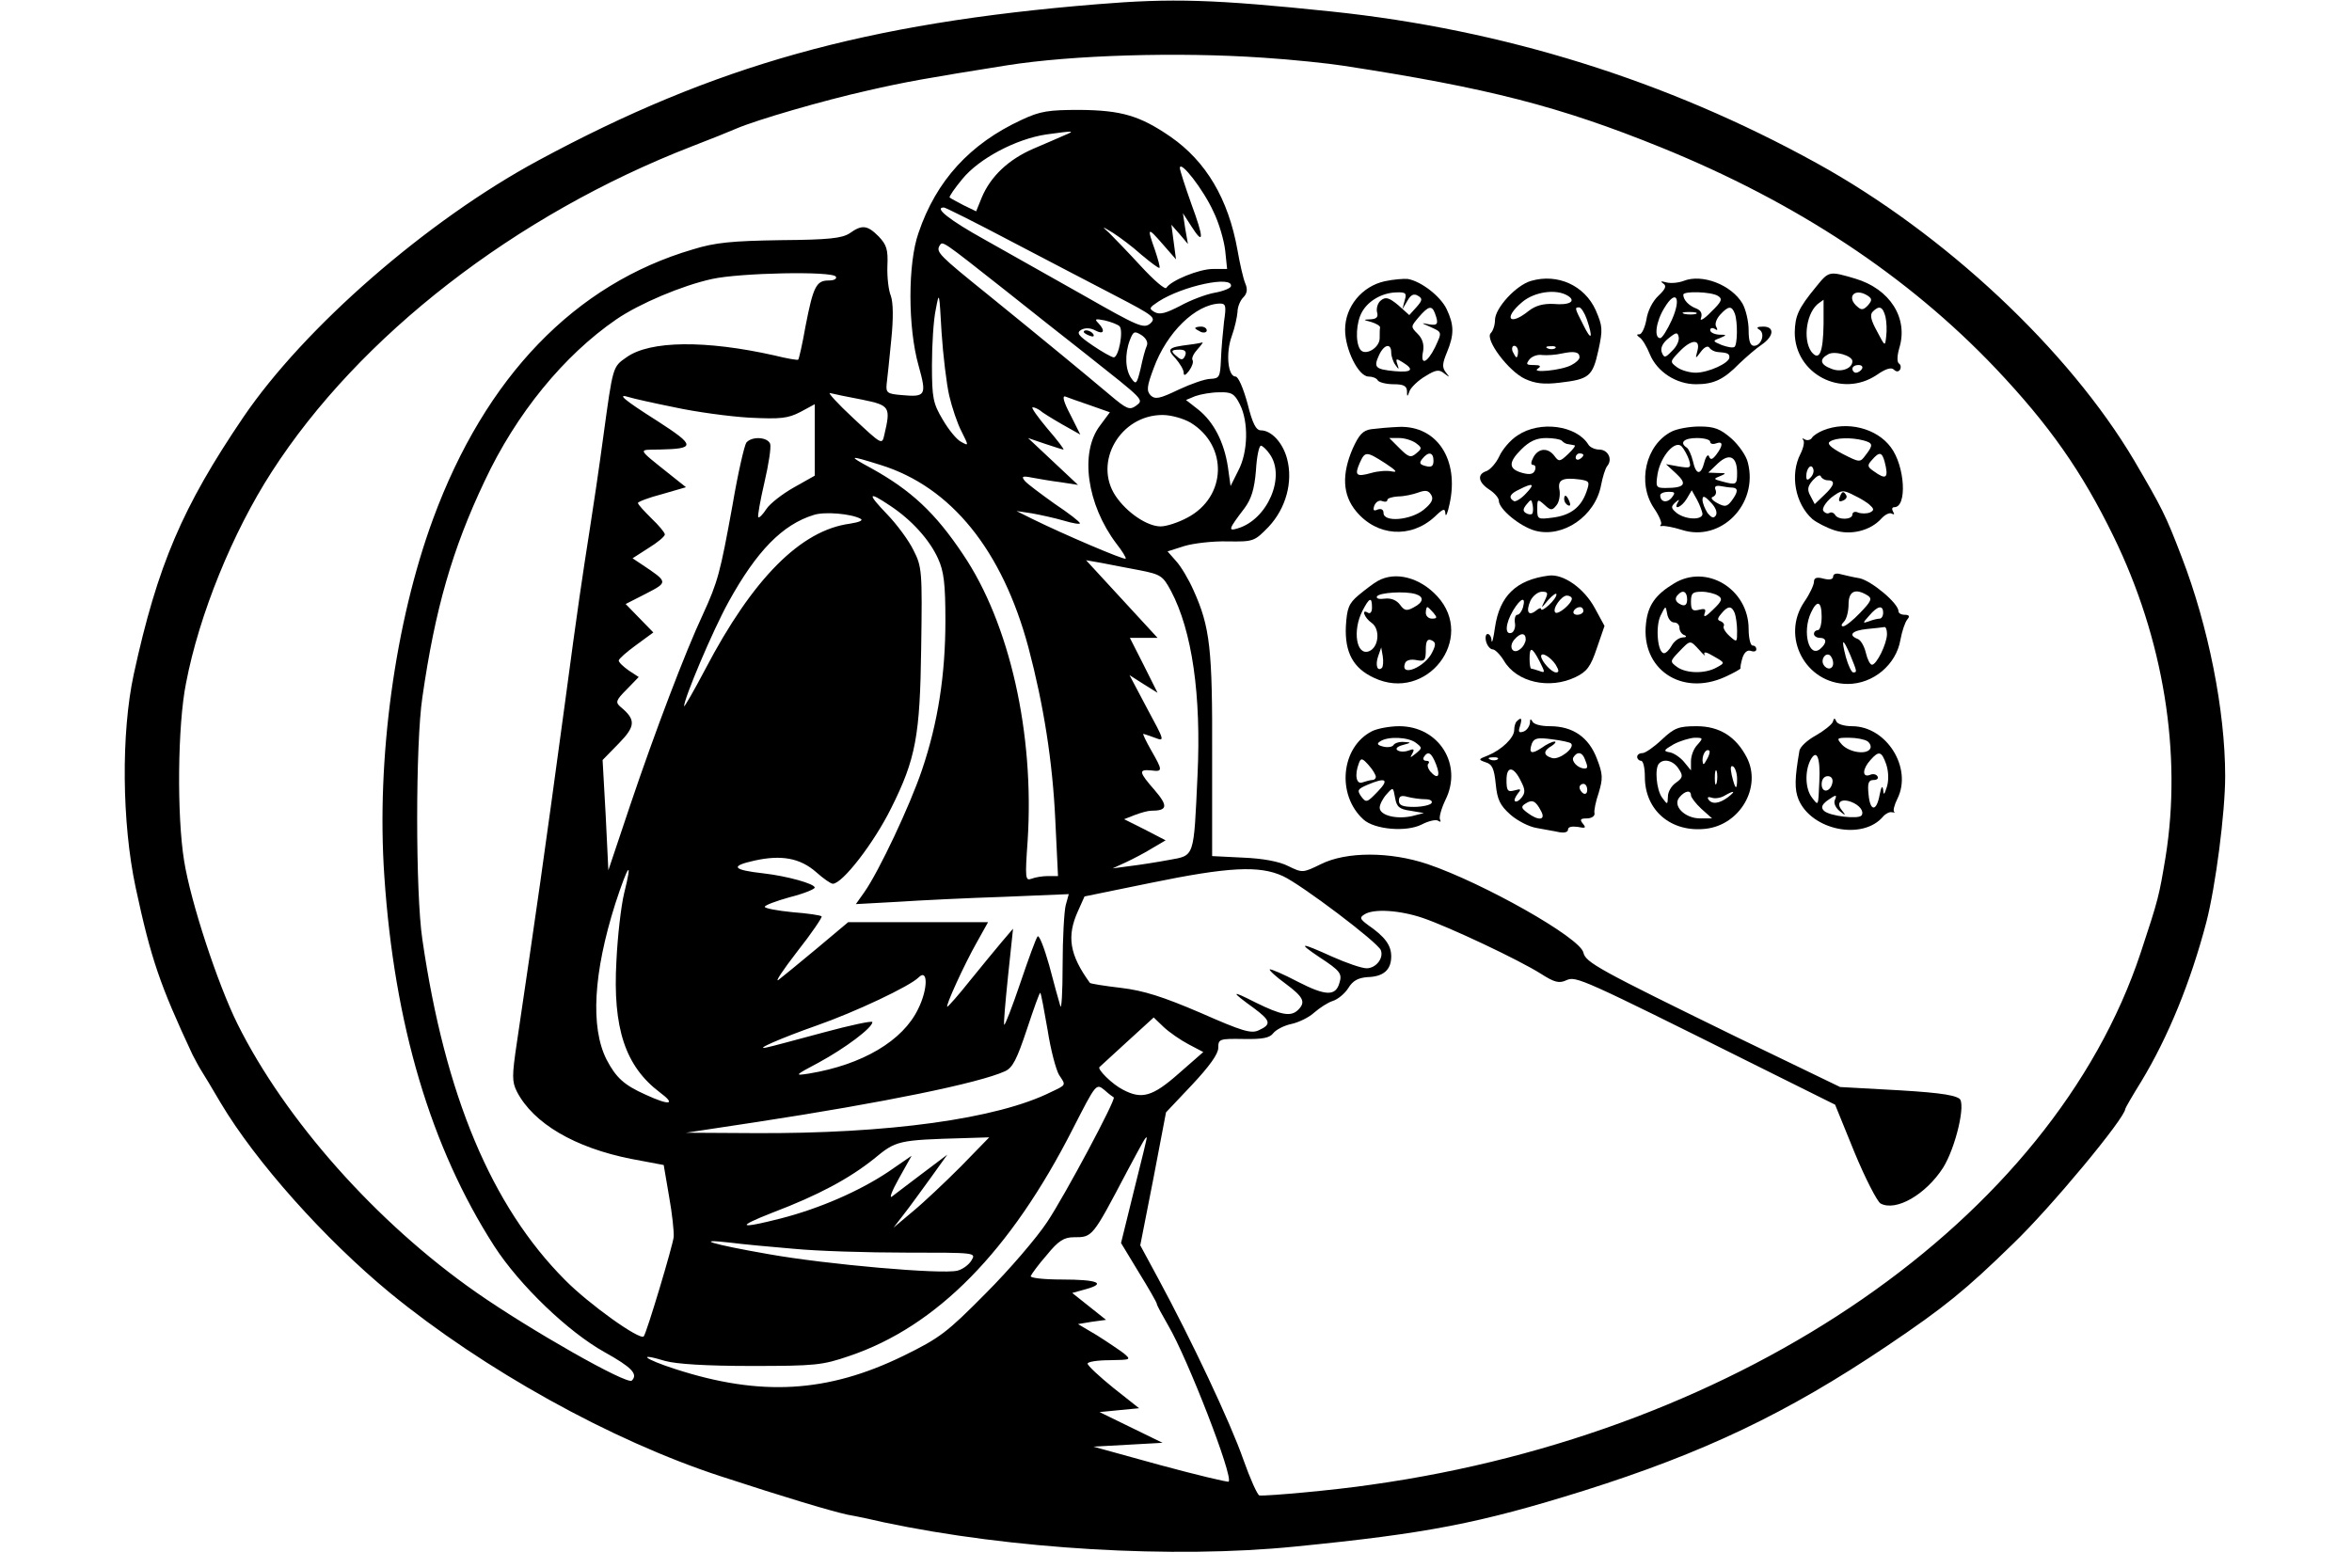 <?xml version="1.0" standalone="no"?>
<!DOCTYPE svg PUBLIC "-//W3C//DTD SVG 20010904//EN"
 "http://www.w3.org/TR/2001/REC-SVG-20010904/DTD/svg10.dtd">
<svg version="1.0" xmlns="http://www.w3.org/2000/svg"
 width="612pt" height="408pt" viewBox="0 0 612 408"
 preserveAspectRatio="xMidYMid meet">

<g transform="translate(0,408) scale(0.1,-0.1)"
fill="#000000" stroke="none">
<path d="M2855 4069 c-603 -49 -996 -159 -1455 -407 -289 -156 -608 -434 -767
-668 -158 -233 -223 -384 -285 -669 -33 -153 -31 -386 5 -555 40 -186 63 -253
148 -435 6 -11 15 -29 22 -40 7 -11 30 -49 51 -85 91 -153 270 -354 441 -495
243 -199 575 -384 860 -477 171 -56 285 -90 330 -100 28 -5 70 -14 95 -20 331
-70 752 -95 1070 -63 343 34 478 60 750 145 314 99 530 202 790 377 150 101
205 146 328 266 99 95 292 328 292 351 0 2 19 35 42 72 70 116 128 258 169
414 24 93 49 285 49 380 0 171 -44 391 -113 570 -42 110 -51 127 -124 252
-171 288 -493 590 -827 774 -388 214 -813 347 -1261 394 -307 32 -415 35 -610
19z m430 -139 c77 -5 172 -15 210 -21 378 -58 564 -106 828 -213 352 -143 641
-334 870 -575 140 -148 224 -268 306 -436 131 -268 179 -566 136 -835 -17
-102 -18 -108 -65 -250 -230 -693 -1033 -1248 -2002 -1384 -94 -14 -270 -30
-291 -28 -5 1 -24 43 -42 94 -33 95 -136 313 -221 470 l-47 87 34 173 33 173
68 72 c45 48 68 80 68 96 0 23 3 24 66 23 50 -1 68 3 77 15 7 9 28 20 47 24
19 4 46 17 60 30 14 12 35 26 48 30 13 4 31 19 40 33 12 20 26 27 50 29 42 1
62 19 62 54 0 29 -16 51 -61 82 -20 15 -22 19 -9 27 24 16 93 11 152 -9 70
-24 250 -109 307 -145 36 -23 48 -26 67 -17 25 11 37 6 498 -224 l201 -100 50
-123 c28 -68 59 -128 68 -134 40 -22 118 23 163 93 33 53 60 169 42 180 -17
11 -67 17 -202 24 l-108 6 -267 129 c-364 178 -395 195 -401 221 -9 39 -261
181 -405 230 -98 33 -212 33 -278 0 -47 -23 -48 -23 -85 -5 -23 12 -67 20
-118 22 l-80 4 0 261 c1 278 -5 335 -49 432 -12 27 -32 61 -45 75 l-22 25 44
14 c23 7 74 13 112 12 68 -1 70 0 107 38 45 48 64 117 48 177 -11 42 -41 74
-68 74 -13 0 -22 18 -35 70 -11 40 -24 70 -31 70 -20 0 -26 61 -10 105 8 22
14 50 15 63 0 13 7 30 15 38 10 10 12 21 5 37 -5 12 -14 51 -20 86 -24 134
-82 231 -174 295 -80 55 -128 69 -236 70 -82 0 -103 -3 -152 -26 -134 -62
-222 -158 -268 -294 -28 -79 -28 -246 0 -345 22 -79 19 -83 -46 -77 -35 3 -39
6 -37 28 2 14 7 65 12 115 6 58 5 98 -1 115 -6 14 -10 49 -9 77 2 44 -2 56
-23 78 -29 29 -43 31 -75 8 -20 -13 -53 -17 -180 -18 -126 -2 -170 -6 -228
-24 -307 -90 -540 -332 -676 -701 -99 -269 -148 -624 -127 -930 26 -387 121
-706 286 -963 66 -102 192 -223 287 -276 70 -39 88 -57 71 -74 -12 -12 -265
132 -404 229 -261 182 -498 450 -622 699 -52 105 -122 318 -139 425 -19 117
-17 353 5 462 34 178 121 392 223 550 228 354 634 669 1093 847 47 18 99 39
115 46 53 23 229 74 341 99 100 23 157 33 364 66 170 27 447 35 665 20z m-515
-202 c-14 -6 -50 -22 -81 -35 -65 -28 -111 -72 -134 -126 l-15 -37 -33 16
c-17 9 -34 18 -36 20 -2 2 13 24 33 48 43 53 139 104 218 116 73 10 77 10 48
-2z m387 -198 c15 -30 28 -76 31 -102 l5 -48 -37 0 c-36 0 -109 -30 -121 -49
-3 -6 -33 20 -67 57 -34 37 -71 75 -82 86 -20 18 -20 18 10 0 17 -11 51 -36
74 -57 24 -20 45 -36 47 -34 2 2 -4 23 -12 47 -21 59 -19 60 20 15 l35 -40 -6
45 -6 45 22 -25 21 -25 -7 40 -6 40 22 -34 c33 -52 33 -31 0 58 -16 45 -30 88
-30 94 1 21 61 -56 87 -113z m-528 -77 c91 -48 215 -112 274 -143 100 -52 106
-57 90 -72 -17 -14 -31 -8 -173 73 -85 48 -202 114 -259 146 -90 50 -132 83
-105 83 4 0 82 -39 173 -87z m-14 -128 c69 -55 164 -130 210 -166 154 -122
152 -119 131 -135 -17 -12 -24 -9 -69 29 -64 54 -166 138 -315 259 -129 104
-137 112 -127 129 8 12 4 15 170 -116z m-440 35 c3 -6 -5 -10 -19 -10 -32 0
-40 -16 -60 -119 -8 -46 -17 -85 -19 -87 -1 -2 -30 3 -62 11 -178 40 -324 39
-385 -5 -36 -25 -35 -23 -60 -205 -11 -82 -27 -190 -35 -240 -20 -128 -31
-200 -65 -455 -58 -428 -73 -531 -125 -883 -13 -87 -13 -102 0 -128 43 -83
151 -146 297 -175 l85 -16 14 -82 c8 -44 13 -92 12 -105 -2 -22 -71 -252 -78
-259 -10 -11 -143 84 -205 147 -191 192 -312 480 -371 886 -18 119 -18 511 0
630 33 230 78 386 162 563 82 175 206 327 343 421 60 41 171 88 249 105 73 16
313 21 322 6z m1028 -25 c-1 -5 -20 -13 -43 -17 -22 -4 -62 -19 -89 -34 -37
-19 -53 -24 -67 -16 -15 9 -14 11 10 27 63 41 195 69 189 40z m-733 -285 c7
-30 21 -72 32 -93 19 -38 19 -38 -1 -27 -11 5 -33 32 -48 58 -25 42 -28 56
-28 142 0 52 4 118 10 145 9 48 9 46 15 -60 4 -60 13 -135 20 -165z m715 193
c-3 -27 -7 -70 -8 -98 -2 -46 -4 -50 -27 -51 -14 0 -51 -13 -83 -28 -50 -24
-61 -26 -73 -15 -11 12 -10 23 8 71 34 93 109 166 172 168 16 0 17 -6 11 -47z
m-272 -12 c11 -11 -2 -81 -15 -81 -5 0 -30 14 -55 31 -38 26 -43 33 -29 41 10
5 23 5 36 -2 22 -12 27 -1 8 19 -11 11 -8 12 17 7 17 -4 34 -11 38 -15z m71
-51 c-4 -8 -11 -35 -16 -59 -10 -41 -12 -43 -24 -26 -16 22 -18 63 -4 100 9
23 12 24 30 13 12 -8 18 -19 14 -28z m-741 -140 c73 -15 75 -19 58 -92 -6 -26
-6 -26 -81 44 -41 38 -68 68 -60 65 8 -2 45 -10 83 -17z m983 -12 c23 -45 22
-124 -4 -173 l-20 -40 -7 50 c-10 65 -37 117 -77 149 l-32 25 24 10 c14 5 42
10 62 10 32 1 40 -3 54 -31z m-1471 -8 c55 -12 143 -24 195 -27 82 -4 100 -2
133 15 l37 20 0 -93 0 -93 -55 -31 c-30 -17 -62 -42 -71 -56 -9 -14 -19 -24
-21 -21 -2 2 5 43 16 90 11 47 18 92 15 101 -7 18 -48 20 -62 3 -5 -7 -22 -80
-36 -163 -32 -176 -38 -199 -77 -284 -46 -98 -126 -309 -189 -496 l-57 -170
-7 144 -8 143 42 43 c44 45 45 62 5 95 -14 12 -13 17 16 46 l31 32 -26 17
c-14 10 -26 21 -26 26 0 4 20 22 45 40 l45 33 -36 37 -36 37 53 27 c58 30 58
30 -11 76 l-24 16 42 27 c23 14 42 30 42 35 0 5 -16 24 -35 42 -19 19 -35 36
-35 40 0 3 28 14 63 23 l62 18 -39 31 c-90 72 -87 66 -31 67 96 2 95 10 -4 74
-90 57 -108 73 -73 62 9 -3 62 -15 117 -26z m1082 5 l51 -18 -26 -35 c-53 -70
-34 -205 43 -307 15 -19 26 -37 24 -39 -4 -4 -163 64 -244 104 l-40 20 40 -6
c22 -4 59 -12 83 -19 23 -7 42 -10 42 -7 0 4 -30 27 -66 51 -35 25 -70 51 -77
59 -10 12 -7 14 18 9 17 -3 50 -9 75 -12 l45 -7 -65 61 -65 61 44 -15 c24 -8
46 -15 48 -15 3 0 -16 25 -42 55 -25 30 -43 55 -38 55 5 0 13 -4 19 -8 5 -5
31 -21 57 -36 l48 -27 -26 52 c-17 32 -22 50 -13 47 7 -3 36 -13 65 -23z m261
-45 c98 -60 94 -193 -8 -247 -24 -13 -55 -23 -70 -23 -35 0 -88 36 -117 79
-59 88 12 211 122 211 22 0 54 -9 73 -20z m206 -82 c42 -59 -6 -170 -83 -193
-26 -8 -25 -3 17 52 18 24 26 50 30 98 2 36 8 65 13 65 4 0 15 -10 23 -22z
m-1013 -28 c184 -57 317 -222 385 -475 40 -151 63 -298 70 -450 l7 -145 -26 0
c-14 0 -33 -3 -43 -7 -16 -6 -17 1 -10 99 18 279 -47 566 -168 745 -72 108
-135 167 -240 225 -61 33 -58 34 25 8z m25 -106 c56 -37 103 -89 125 -138 15
-33 19 -65 19 -161 0 -140 -19 -265 -61 -389 -31 -92 -112 -264 -150 -318
l-22 -31 109 6 c60 4 185 10 277 13 l168 7 -8 -29 c-4 -16 -8 -86 -8 -157 0
-70 -3 -117 -6 -105 -4 13 -17 60 -29 106 -13 46 -26 79 -30 75 -4 -4 -24 -59
-45 -121 -21 -62 -40 -111 -42 -109 -2 2 3 59 10 127 l13 123 -29 -34 c-16
-19 -53 -64 -83 -101 -30 -38 -57 -68 -59 -68 -6 0 44 110 77 168 l29 52 -182
0 -182 0 -81 -68 c-44 -37 -90 -74 -100 -82 -11 -8 11 25 48 73 38 48 66 90
64 92 -2 3 -37 8 -76 11 -40 4 -72 10 -72 14 0 4 29 15 65 25 36 9 65 21 65
25 0 10 -72 30 -133 37 -81 9 -88 19 -25 33 71 16 120 7 162 -30 19 -17 38
-30 43 -30 25 0 107 106 152 197 64 128 75 188 78 417 3 200 2 211 -20 254
-12 25 -43 67 -69 94 -52 54 -50 61 8 22z m-77 -34 c8 -4 -2 -9 -28 -13 -127
-17 -252 -142 -376 -379 -30 -57 -55 -100 -55 -96 0 20 74 196 116 272 73 132
140 201 222 226 28 9 97 3 121 -10z m726 -134 c56 -11 61 -15 82 -54 55 -104
79 -271 69 -480 -10 -216 -7 -208 -74 -220 -32 -6 -77 -13 -102 -16 l-45 -6
35 16 c19 9 50 25 69 37 l34 20 -54 28 -54 27 28 11 c16 6 34 11 42 11 43 0
45 12 10 53 -42 48 -43 55 -10 52 31 -4 31 -1 0 53 -13 23 -22 42 -20 42 2 0
16 -5 30 -10 26 -10 26 -9 -20 76 l-46 87 36 -23 37 -23 -36 72 -36 71 36 0
36 0 -93 101 -93 101 40 -7 c21 -4 66 -13 99 -19z m-1341 -841 c-8 -33 -17
-112 -20 -175 -10 -176 23 -275 113 -343 43 -32 26 -35 -37 -6 -56 25 -77 44
-102 92 -42 84 -34 225 23 405 34 104 46 119 23 27z m1714 45 c48 -22 248
-173 255 -193 8 -21 -13 -47 -37 -47 -13 0 -53 14 -89 30 -84 38 -92 38 -34
-1 55 -36 60 -43 52 -68 -10 -34 -36 -33 -108 4 -38 20 -71 34 -73 32 -2 -2
16 -19 41 -37 47 -35 53 -48 33 -68 -19 -19 -44 -14 -111 19 -65 33 -66 30 -4
-15 43 -32 46 -42 13 -57 -20 -10 -43 -3 -152 45 -98 42 -148 58 -207 65 -43
5 -80 11 -81 13 -53 73 -61 121 -31 187 l17 38 171 35 c204 42 284 46 345 18z
m-949 -346 c-40 -83 -145 -145 -284 -168 -39 -6 -38 -5 26 29 68 37 139 90
139 105 0 4 -57 -8 -127 -27 -71 -19 -137 -37 -148 -39 -37 -8 39 25 130 57
100 35 242 102 265 125 25 25 25 -30 -1 -82z m337 -55 c8 -52 22 -104 30 -117
18 -27 19 -25 -21 -44 -140 -70 -424 -109 -773 -107 l-177 1 185 28 c327 50
577 101 645 132 20 9 31 31 57 109 18 54 33 97 35 95 2 -2 10 -45 19 -97z
m367 -37 l38 -20 -64 -56 c-68 -60 -96 -68 -145 -42 -28 14 -68 54 -61 59 2 2
35 32 72 66 l69 63 26 -25 c15 -14 44 -34 65 -45z m-195 -138 c7 -4 -127 -255
-173 -324 -27 -41 -99 -125 -160 -186 -101 -102 -119 -116 -215 -163 -197 -96
-371 -106 -593 -34 -81 26 -102 44 -26 21 29 -8 106 -13 224 -13 167 0 185 2
255 26 228 77 420 273 582 592 60 117 60 118 82 100 11 -10 22 -18 24 -19z
m-398 -180 c-41 -41 -97 -94 -125 -117 l-50 -42 27 35 c15 19 46 62 70 95 l43
60 -65 -49 c-36 -27 -71 -54 -79 -60 -8 -6 0 15 18 47 l33 59 -61 -42 c-75
-50 -178 -95 -279 -121 -110 -28 -119 -23 -22 15 121 46 200 89 264 140 58 48
62 49 236 54 l64 2 -74 -76z m451 -61 l-34 -138 46 -76 c26 -42 47 -79 47 -82
0 -4 14 -29 30 -57 50 -85 170 -394 157 -406 -2 -2 -82 17 -178 43 l-174 48
90 5 90 5 -82 40 -82 40 51 5 52 5 -67 53 c-37 30 -67 58 -67 63 0 5 26 9 58
9 55 1 56 1 36 18 -12 9 -43 30 -70 47 l-49 29 36 6 37 5 -44 35 -44 35 36 10
c54 15 30 25 -63 25 -47 0 -83 4 -81 9 2 5 20 30 42 55 30 37 45 46 70 46 49
0 48 -1 138 170 45 84 48 90 52 90 1 0 -14 -62 -33 -137z m-886 -153 c61 -6
192 -10 293 -10 181 0 182 0 170 -20 -7 -12 -24 -24 -37 -27 -41 -10 -339 16
-491 43 -149 26 -197 41 -100 30 30 -4 105 -11 165 -16z"/>
<path d="M4725 3333 c-46 -56 -54 -75 -55 -118 0 -108 122 -172 213 -111 23
16 38 21 45 14 6 -6 12 -6 16 0 3 6 2 13 -3 16 -5 4 -5 19 1 40 24 78 -24 154
-115 181 -68 20 -68 20 -102 -22z m134 -22 c12 -8 13 -12 2 -25 -11 -12 -17
-14 -27 -5 -31 25 -9 51 25 30z m-114 -74 c-1 -74 -11 -99 -32 -72 -23 33 -12
105 21 127 6 4 11 8 11 8 0 0 0 -28 0 -63z m161 19 c3 -13 4 -36 2 -51 -3 -28
-3 -27 -24 13 -16 29 -19 43 -11 51 17 17 26 13 33 -13z m-86 -116 c0 -19 -29
-30 -54 -20 -30 11 -33 25 -9 38 17 10 63 -4 63 -18z m25 -20 c-3 -5 -10 -10
-16 -10 -5 0 -9 5 -9 10 0 6 7 10 16 10 8 0 12 -4 9 -10z"/>
<path d="M3603 3348 c-59 -13 -103 -66 -103 -126 0 -52 35 -122 61 -122 10 0
21 -4 24 -10 3 -5 22 -10 41 -10 25 0 34 -4 35 -17 0 -17 1 -17 7 0 4 9 22 27
41 38 27 17 36 18 49 7 15 -11 15 -11 4 3 -10 13 -9 23 3 52 19 46 19 71 -1
113 -16 33 -66 72 -101 78 -10 1 -37 -1 -60 -6z m52 -50 l-6 -23 13 22 c9 16
17 20 28 13 12 -7 11 -12 -4 -29 l-19 -21 -29 26 c-24 20 -33 22 -45 12 -8 -6
-12 -20 -10 -30 4 -13 -1 -18 -16 -19 -21 -1 -21 -1 1 -7 13 -4 23 -10 23 -14
-1 -5 -1 -17 -1 -28 0 -26 -39 -48 -51 -29 -13 20 -10 71 5 97 16 29 52 50 89
51 25 1 28 -2 22 -21z m79 -34 c10 -27 7 -32 -16 -28 -21 4 -21 4 2 -6 33 -15
33 -13 14 -54 -21 -42 -39 -48 -31 -10 3 18 -2 33 -14 45 -19 19 -18 19 3 44
25 29 34 31 42 9z m-114 -101 c0 -10 5 -25 11 -33 9 -13 10 -12 5 2 -5 15 -3
16 14 5 31 -19 24 -27 -21 -23 -51 5 -55 10 -41 41 13 29 32 33 32 8z"/>
<path d="M3984 3349 c-39 -11 -94 -71 -94 -102 0 -13 -5 -28 -11 -34 -16 -16
46 -99 89 -119 26 -12 49 -15 90 -10 77 9 86 16 101 84 12 55 11 63 -7 105
-29 64 -99 96 -168 76z m96 -39 c22 -14 4 -25 -38 -21 -26 1 -46 -4 -64 -18
-51 -41 -67 -19 -17 23 32 27 89 35 119 16z m49 -61 c17 -50 12 -58 -9 -15
-23 45 -23 46 -11 46 5 0 14 -14 20 -31z m-179 -84 c0 -8 -2 -15 -4 -15 -2 0
-6 7 -10 15 -3 8 -1 15 4 15 6 0 10 -7 10 -15z m97 9 c-3 -3 -12 -4 -19 -1 -8
3 -5 6 6 6 11 1 17 -2 13 -5z m63 -24 c0 -5 -9 -14 -21 -20 -25 -14 -108 -22
-87 -9 9 6 6 9 -11 9 -20 0 -21 2 -11 15 7 8 21 13 33 11 11 -1 34 0 51 4 33
7 46 4 46 -10z"/>
<path d="M4381 3349 c-13 -5 -33 -7 -45 -4 -14 4 -17 3 -8 -3 9 -6 6 -14 -13
-32 -15 -14 -28 -40 -31 -62 -4 -21 -12 -38 -18 -38 -8 0 -8 -2 0 -8 7 -4 19
-24 27 -44 19 -46 69 -78 120 -78 46 0 72 12 113 54 18 17 43 39 58 49 32 22
34 47 4 47 -16 0 -19 -3 -10 -8 16 -10 5 -42 -14 -42 -10 0 -14 13 -14 41 0
22 -7 53 -16 69 -29 49 -105 78 -153 59z m89 -39 c13 -8 10 -15 -18 -42 -18
-19 -30 -25 -26 -16 4 12 0 20 -12 25 -19 7 -34 22 -34 36 0 10 72 8 90 -3z
m-120 -63 c-12 -26 -25 -47 -30 -47 -17 0 -11 44 11 79 30 50 45 26 19 -32z
m164 17 c8 -22 7 -82 -1 -87 -5 -3 -19 0 -33 5 -24 10 -24 11 -5 18 19 8 19 9
-2 9 -13 1 -23 6 -23 12 0 5 5 7 12 3 7 -5 8 -3 4 5 -5 7 0 21 10 32 21 23 30
24 38 3z m-101 -1 c-7 -2 -21 -2 -30 0 -10 3 -4 5 12 5 17 0 24 -2 18 -5z
m-62 -96 c-18 -19 -21 -19 -27 -4 -4 11 2 24 17 36 21 17 24 17 27 4 2 -9 -5
-25 -17 -36z m66 1 c-6 -23 -6 -23 9 -3 9 12 18 16 22 10 4 -6 13 -10 20 -11
27 -2 32 -4 32 -14 0 -15 -55 -40 -88 -40 -15 0 -37 6 -48 14 -19 14 -19 15 5
40 31 33 56 35 48 4z"/>
<path d="M3568 2963 c-22 -3 -32 -15 -48 -50 -29 -67 -27 -121 9 -164 54 -65
142 -71 204 -14 23 22 27 23 28 8 1 -10 6 2 11 26 25 114 -32 203 -131 200
-25 -1 -58 -4 -73 -6z m116 -36 c16 -12 17 -14 1 -27 -14 -12 -20 -10 -43 13
l-27 27 26 0 c14 0 33 -6 43 -13z m-79 -53 c27 -18 33 -24 17 -21 -13 3 -37 1
-54 -4 -39 -11 -44 -6 -30 26 14 31 17 31 67 -1z m125 7 c0 -14 -5 -18 -20
-14 -16 4 -18 8 -9 19 16 20 29 17 29 -5z m-26 -128 c-34 -27 -104 -33 -104
-8 0 9 -6 12 -15 9 -11 -5 -13 -2 -9 10 4 10 13 15 20 12 8 -3 14 -2 14 3 0 4
12 8 28 9 15 0 38 5 52 10 19 7 27 6 34 -6 7 -11 1 -22 -20 -39z"/>
<path d="M3949 2947 c-19 -12 -40 -37 -48 -55 -8 -17 -23 -34 -33 -38 -25 -8
-22 -29 7 -48 14 -9 25 -22 25 -29 0 -22 55 -67 94 -78 73 -20 157 38 172 118
4 21 11 44 16 50 15 18 2 43 -21 43 -11 0 -24 6 -28 13 -31 50 -126 63 -184
24z m115 -14 c4 -5 12 -9 17 -9 5 -1 12 -2 16 -3 4 0 -4 -11 -17 -23 -21 -20
-24 -20 -35 -5 -17 23 -42 21 -55 -3 -7 -13 -7 -20 -1 -20 6 0 8 -6 5 -14 -4
-10 -13 -12 -32 -7 -37 10 -38 27 -4 61 22 22 40 30 65 30 18 0 37 -3 41 -7z
m56 -37 c0 -3 -4 -8 -10 -11 -5 -3 -10 -1 -10 4 0 6 5 11 10 11 6 0 10 -2 10
-4z m8 -96 c-14 -40 -41 -61 -87 -67 -39 -5 -41 -5 -41 22 0 27 1 27 19 11 16
-15 20 -15 31 -1 7 8 10 26 8 39 -6 28 8 34 54 28 24 -4 25 -6 16 -32z m-158
-5 c-12 -13 -27 -22 -31 -19 -15 9 -10 19 14 30 37 19 42 15 17 -11z m17 -52
c-3 -3 -11 -2 -17 2 -8 5 -7 11 2 22 12 15 13 14 16 -1 2 -10 1 -20 -1 -23z"/>
<path d="M4070 2781 c0 -6 4 -13 10 -16 6 -3 7 1 4 9 -7 18 -14 21 -14 7z"/>
<path d="M4350 2957 c-68 -34 -91 -134 -46 -200 13 -19 21 -38 18 -42 -4 -4
-2 -5 3 -4 6 1 29 -3 51 -10 102 -33 200 67 172 175 -4 18 -24 46 -43 63 -29
25 -44 31 -83 31 -26 0 -58 -6 -72 -13z m100 -27 c0 -5 7 -7 15 -4 19 7 19 -5
1 -29 -10 -13 -15 -15 -19 -5 -2 7 -8 1 -12 -14 -9 -36 -22 -35 -30 2 -4 16
-11 32 -16 35 -20 13 -7 25 26 25 19 0 35 -4 35 -10z m-55 -47 c6 -21 4 -22
-27 -17 l-33 6 27 -25 c29 -27 22 -37 -29 -37 -24 0 -25 3 -20 36 8 47 46 90
63 72 6 -7 15 -23 19 -35z m125 -34 c0 -31 -2 -32 -39 -22 -23 6 -23 7 -5 14
17 7 16 8 -6 8 l-25 1 25 24 c30 28 50 18 50 -25z m-12 -38 c15 -1 15 -11 -2
-34 -12 -16 -18 -17 -38 -6 -13 7 -18 14 -11 16 7 3 10 10 7 18 -4 9 1 12 13
10 10 -2 24 -4 31 -4z m-158 -26 c-12 -15 -30 -12 -30 6 0 5 10 9 21 9 18 0
19 -2 9 -15z m80 -42 c0 -17 -42 -16 -66 1 -16 13 -17 17 -5 28 10 9 12 9 7 1
-13 -22 9 -14 23 9 l13 22 14 -25 c7 -13 13 -30 14 -36z m35 -4 c-6 -9 -11 -7
-22 6 -7 11 -13 26 -13 34 0 12 5 11 21 -6 13 -13 18 -26 14 -34z"/>
<path d="M4744 2960 c-12 -5 -25 -13 -29 -19 -3 -6 -12 -8 -18 -5 -7 4 -9 4
-5 -1 4 -4 1 -20 -7 -36 -28 -54 -14 -130 31 -170 11 -9 36 -22 57 -29 43 -14
94 -1 122 30 10 11 22 17 28 13 6 -3 7 -1 3 5 -4 7 -3 12 3 12 34 0 28 107 -9
156 -37 50 -114 69 -176 44z m104 -26 c26 -7 27 -12 6 -39 -14 -19 -15 -19
-60 4 -32 17 -41 27 -32 32 15 10 54 11 86 3z m56 -56 c11 -43 4 -48 -29 -24
-16 11 -17 15 -4 29 19 22 26 21 33 -5z m-193 -41 c-8 -8 -11 -7 -11 4 0 20
13 34 18 19 3 -7 -1 -17 -7 -23z m45 -7 c21 0 17 -14 -10 -39 l-24 -23 -11 21
c-9 16 -8 25 6 41 10 11 19 16 21 10 2 -5 10 -10 18 -10z m111 -66 c10 -9 9
-13 -2 -18 -8 -3 -22 -3 -30 0 -8 4 -15 1 -15 -5 0 -14 -37 -15 -45 -1 -4 6
-10 8 -15 5 -5 -3 -12 0 -16 6 -3 6 6 21 21 34 27 20 30 21 59 6 17 -8 37 -20
43 -27z"/>
<path d="M4787 2786 c-4 -10 -1 -13 8 -9 8 3 12 9 9 14 -7 12 -11 11 -17 -5z"/>
<path d="M4030 2582 c-85 -11 -128 -53 -140 -135 -4 -29 -8 -44 -9 -34 0 9 -5
17 -10 17 -5 0 -7 -9 -4 -20 3 -11 11 -20 17 -20 6 0 19 -13 29 -29 33 -57
119 -76 187 -43 29 14 39 27 55 75 l20 58 -25 46 c-28 52 -82 90 -120 85z
m-10 -64 c-11 -23 -11 -23 9 1 12 13 21 19 21 14 0 -6 -9 -18 -20 -28 -11 -10
-20 -15 -20 -10 0 4 -6 2 -13 -4 -20 -16 -27 -3 -15 25 6 13 20 24 30 24 16 0
17 -3 8 -22z m70 4 c0 -13 -36 -43 -43 -36 -9 9 16 44 30 44 7 0 13 -4 13 -8z
m-127 -22 c-3 -11 -10 -20 -15 -20 -5 0 -8 -10 -6 -22 2 -11 -3 -23 -9 -25
-18 -6 -16 24 4 58 20 33 34 38 26 9z m157 -10 c0 -5 -7 -10 -16 -10 -8 0 -12
5 -9 10 3 6 10 10 16 10 5 0 9 -4 9 -10z m-150 -74 c0 -7 -6 -19 -14 -25 -19
-16 -32 5 -16 24 16 19 30 19 30 1z m36 -57 c15 -30 15 -31 -1 -25 -9 3 -19 6
-21 6 -2 0 -4 11 -4 25 0 33 6 32 26 -6z m42 -9 c9 -15 9 -20 1 -20 -12 0 -38
29 -39 42 0 13 25 -2 38 -22z"/>
<path d="M4770 2580 c0 -8 -9 -10 -25 -6 -18 5 -25 2 -25 -8 0 -8 -11 -32 -25
-52 -62 -91 3 -214 113 -214 66 0 126 50 137 115 4 22 12 46 18 53 7 8 5 12
-7 12 -9 0 -16 4 -16 9 0 21 -70 79 -101 86 -19 3 -42 9 -51 11 -10 3 -18 0
-18 -6z m90 -50 c12 -8 9 -15 -20 -45 -18 -19 -38 -35 -44 -35 -6 0 -5 5 2 12
7 7 12 27 12 45 0 35 18 43 50 23z m-120 -55 c0 -19 -4 -35 -10 -35 -5 0 -10
-4 -10 -10 0 -5 7 -10 15 -10 19 0 19 -14 1 -29 -29 -24 -47 44 -24 94 16 35
28 31 28 -10z m160 10 c0 -8 -4 -15 -9 -15 -5 0 -18 -3 -28 -7 -17 -6 -17 -5
1 15 22 26 36 28 36 7z m10 -55 c0 -25 -27 -80 -39 -80 -5 0 -12 14 -16 31 -4
17 -13 33 -21 36 -26 10 -15 22 24 26 20 2 40 4 45 5 4 1 7 -7 7 -18z m-95
-56 c17 -42 18 -44 7 -44 -4 0 -13 18 -19 40 -13 50 -8 51 12 4z m-45 -20 c0
-16 -16 -19 -25 -4 -8 13 4 32 16 25 5 -4 9 -13 9 -21z"/>
<path d="M3585 2568 c-11 -6 -33 -23 -50 -37 -26 -22 -30 -34 -33 -81 -3 -68
19 -109 73 -134 137 -65 266 102 165 212 -45 49 -109 66 -155 40z m98 -34 c23
-7 22 -21 -5 -35 -18 -10 -24 -8 -35 7 -9 12 -23 18 -40 16 -14 -2 -23 0 -20
6 7 10 73 14 100 6z m-113 -35 c0 -11 -4 -17 -10 -14 -19 12 -10 -13 9 -26 23
-16 19 -64 -7 -74 -33 -12 -43 54 -17 105 18 35 25 38 25 9z m160 -14 c10 -12
10 -15 -4 -15 -9 0 -16 7 -16 15 0 8 2 15 4 15 2 0 9 -7 16 -15z m-3 -102
c-18 -39 -85 -67 -71 -29 3 8 15 11 30 8 21 -4 24 -1 24 27 0 22 4 29 14 25
12 -5 13 -11 3 -31z m-131 -41 c-12 -11 -18 7 -10 30 l8 23 4 -23 c2 -13 1
-26 -2 -30z"/>
<path d="M4355 2561 c-48 -29 -67 -57 -72 -103 -14 -119 92 -191 205 -140 24
11 42 21 41 23 -1 2 1 14 5 27 5 15 13 21 22 18 8 -3 14 -1 14 4 0 6 -4 10
-10 10 -5 0 -10 19 -10 43 0 104 -110 171 -195 118z m35 -41 c0 -13 -5 -18
-15 -14 -16 7 -19 17 -8 27 12 13 23 7 23 -13z m80 10 c13 -8 11 -14 -13 -37
-17 -17 -25 -21 -22 -11 5 13 2 15 -14 11 -17 -4 -21 -1 -21 21 0 22 4 26 28
26 15 0 34 -5 42 -10z m-114 -70 c8 0 14 -6 14 -14 0 -8 6 -17 13 -19 7 -3 5
-6 -5 -6 -10 -1 -22 -10 -28 -21 -6 -11 -15 -20 -20 -20 -17 0 -23 70 -9 98
13 26 13 27 17 5 2 -13 10 -23 18 -23z m158 24 c3 -9 6 -29 6 -46 0 -30 0 -31
-20 -13 -11 10 -17 21 -15 25 3 5 -1 10 -7 13 -10 3 -10 7 1 20 17 21 27 21
35 1z m-92 -96 c11 -13 17 -17 13 -11 -3 8 6 6 24 -5 30 -17 30 -17 8 -29 -30
-17 -79 -16 -103 1 -19 14 -19 15 5 40 30 31 28 31 53 4z"/>
<path d="M3947 2203 c-4 -3 -7 -14 -7 -23 0 -20 -32 -51 -68 -66 -26 -10 -26
-11 -6 -18 17 -5 22 -17 26 -57 4 -40 11 -55 38 -79 18 -16 49 -32 69 -35 20
-4 46 -8 59 -11 12 -2 22 0 22 7 0 7 10 9 25 7 20 -4 23 -3 14 8 -9 11 -7 14
10 14 12 0 21 6 20 13 -2 6 3 31 11 54 11 37 11 48 -5 89 -21 55 -62 84 -122
84 -24 0 -43 5 -46 13 -4 7 -6 6 -6 -4 -1 -9 -8 -20 -17 -23 -12 -4 -14 -1 -9
14 6 20 4 25 -8 13z m141 -58 c11 -11 -30 -43 -49 -38 -24 7 -24 19 -1 32 9 6
12 11 7 11 -6 0 -21 -7 -33 -16 -27 -18 -35 -15 -26 11 6 14 15 16 52 11 25
-3 48 -8 50 -11z m36 -41 c8 -20 8 -24 -1 -24 -17 0 -35 19 -29 29 10 16 23
14 30 -5z m-227 0 c-3 -3 -12 -4 -19 -1 -8 3 -5 6 6 6 11 1 17 -2 13 -5z m61
-58 c11 -21 11 -30 1 -42 -6 -8 -14 -12 -17 -9 -3 2 1 11 7 19 10 12 9 14 -8
9 -18 -5 -21 -1 -21 27 0 38 19 36 38 -4z m172 -22 c0 -8 -4 -12 -10 -9 -5 3
-10 10 -10 16 0 5 5 9 10 9 6 0 10 -7 10 -16z m-120 -55 c13 -24 -7 -26 -36
-4 -16 12 -17 16 -4 24 17 11 26 7 40 -20z"/>
<path d="M4769 2201 c-3 -7 -23 -23 -44 -35 -22 -12 -42 -30 -43 -41 -12 -70
-13 -99 -2 -126 34 -80 167 -107 220 -44 6 7 17 13 23 11 7 -1 9 -1 6 1 -4 2
0 18 8 34 40 80 -28 189 -118 189 -21 0 -39 6 -41 13 -4 9 -6 9 -9 -2z m90
-50 c7 -5 11 -14 7 -20 -10 -16 -54 -9 -73 11 -15 17 -14 18 18 18 19 0 40 -4
48 -9z m-125 -104 c-3 -67 -2 -65 -19 -43 -18 23 -19 69 -4 98 16 30 26 7 23
-55z m174 44 c6 -18 7 -41 2 -58 -7 -22 -9 -24 -10 -8 -2 12 -5 7 -9 -13 -8
-45 -25 -45 -29 1 -3 29 0 37 13 37 9 0 14 4 10 10 -3 5 -12 7 -20 3 -20 -7
-19 16 2 39 22 25 29 23 41 -11z m-140 -48 c-5 -25 -28 -28 -28 -4 0 12 6 21
16 21 9 0 14 -7 12 -17z m6 -46 c-3 -8 3 -20 13 -28 16 -13 17 -12 5 3 -15 19
-2 31 25 21 21 -8 34 -24 27 -35 -7 -11 -84 -2 -98 12 -8 8 -6 15 8 26 24 17
27 17 20 1z"/>
<path d="M3570 2177 c-81 -41 -93 -166 -22 -230 29 -26 111 -33 151 -13 17 9
37 14 43 10 6 -4 8 -3 5 3 -3 5 3 28 14 51 46 92 -17 192 -120 192 -25 0 -57
-6 -71 -13z m114 -30 c17 -13 17 -14 0 -28 -15 -12 -16 -12 -9 0 6 11 4 13 -9
8 -10 -4 -23 -4 -29 0 -7 4 -2 10 13 14 23 6 23 7 3 8 -12 1 -24 -3 -27 -8 -3
-5 -15 -7 -27 -4 -16 4 -17 8 -7 14 20 13 72 11 92 -4z m53 -57 c12 -31 4 -40
-16 -17 -6 8 -8 17 -4 20 3 4 1 7 -6 7 -7 0 -9 5 -6 10 11 17 20 11 32 -20z
m-157 -32 c0 -4 -4 -8 -9 -8 -5 0 -16 -3 -25 -6 -17 -7 -22 19 -10 50 5 14 9
13 25 -5 11 -12 19 -26 19 -31z m5 -38 c-28 -29 -30 -30 -43 -13 -11 16 -10
19 15 30 49 21 59 15 28 -17z m85 -50 l35 -6 -31 -8 c-41 -9 -84 2 -84 22 0 8
8 24 18 35 17 19 17 19 22 -9 4 -24 11 -30 40 -34z m38 30 c13 0 20 -4 17 -10
-3 -5 -24 -10 -46 -10 -29 0 -39 4 -39 16 0 12 6 15 23 10 12 -3 32 -6 45 -6z"/>
<path d="M4324 2155 c-20 -19 -43 -35 -50 -35 -8 0 -14 -4 -14 -10 0 -5 5 -10
10 -10 6 0 10 -19 10 -42 0 -87 68 -145 158 -135 90 10 147 109 107 186 -28
54 -71 81 -130 81 -47 0 -58 -4 -91 -35z m93 -13 c-10 -10 -17 -29 -17 -43 l0
-24 -18 22 c-9 11 -26 23 -37 25 -18 3 -16 6 10 21 17 9 41 16 54 17 23 0 23
-1 8 -18z m24 -39 c-8 -15 -10 -15 -11 -2 0 17 10 32 18 25 2 -3 -1 -13 -7
-23z m-73 -24 c12 -18 11 -23 -7 -36 -12 -8 -21 -24 -21 -36 -1 -22 -1 -22
-15 -3 -15 20 -20 77 -8 89 13 14 38 7 51 -14z m152 -26 c0 -32 -5 -28 -14 10
-4 19 -3 26 4 22 5 -3 10 -18 10 -32z m-53 -10 c-3 -10 -5 -4 -5 12 0 17 2 24
5 18 2 -7 2 -21 0 -30z m-67 -33 c0 -5 12 -21 27 -35 l28 -25 -31 0 c-40 0
-73 33 -54 55 14 17 30 20 30 5z m96 -5 c-23 -17 -42 -19 -51 -5 -3 5 0 7 9 4
8 -3 23 -1 33 5 26 15 31 13 9 -4z"/>
<path d="M3110 3226 c0 -2 7 -6 15 -10 8 -3 15 -1 15 4 0 6 -7 10 -15 10 -8 0
-15 -2 -15 -4z"/>
<path d="M3095 3183 c-56 -7 -60 -11 -36 -36 11 -13 21 -29 21 -37 0 -9 5 -7
14 5 8 11 12 23 9 28 -3 5 3 17 13 28 9 10 15 18 13 18 -2 -1 -17 -4 -34 -6z
m-11 -28 c-5 -12 -10 -13 -20 -4 -19 15 -18 19 6 19 13 0 18 -5 14 -15z"/>
<path d="M2820 3216 c0 -2 7 -7 16 -10 8 -3 12 -2 9 4 -6 10 -25 14 -25 6z"/>
</g>
</svg>
